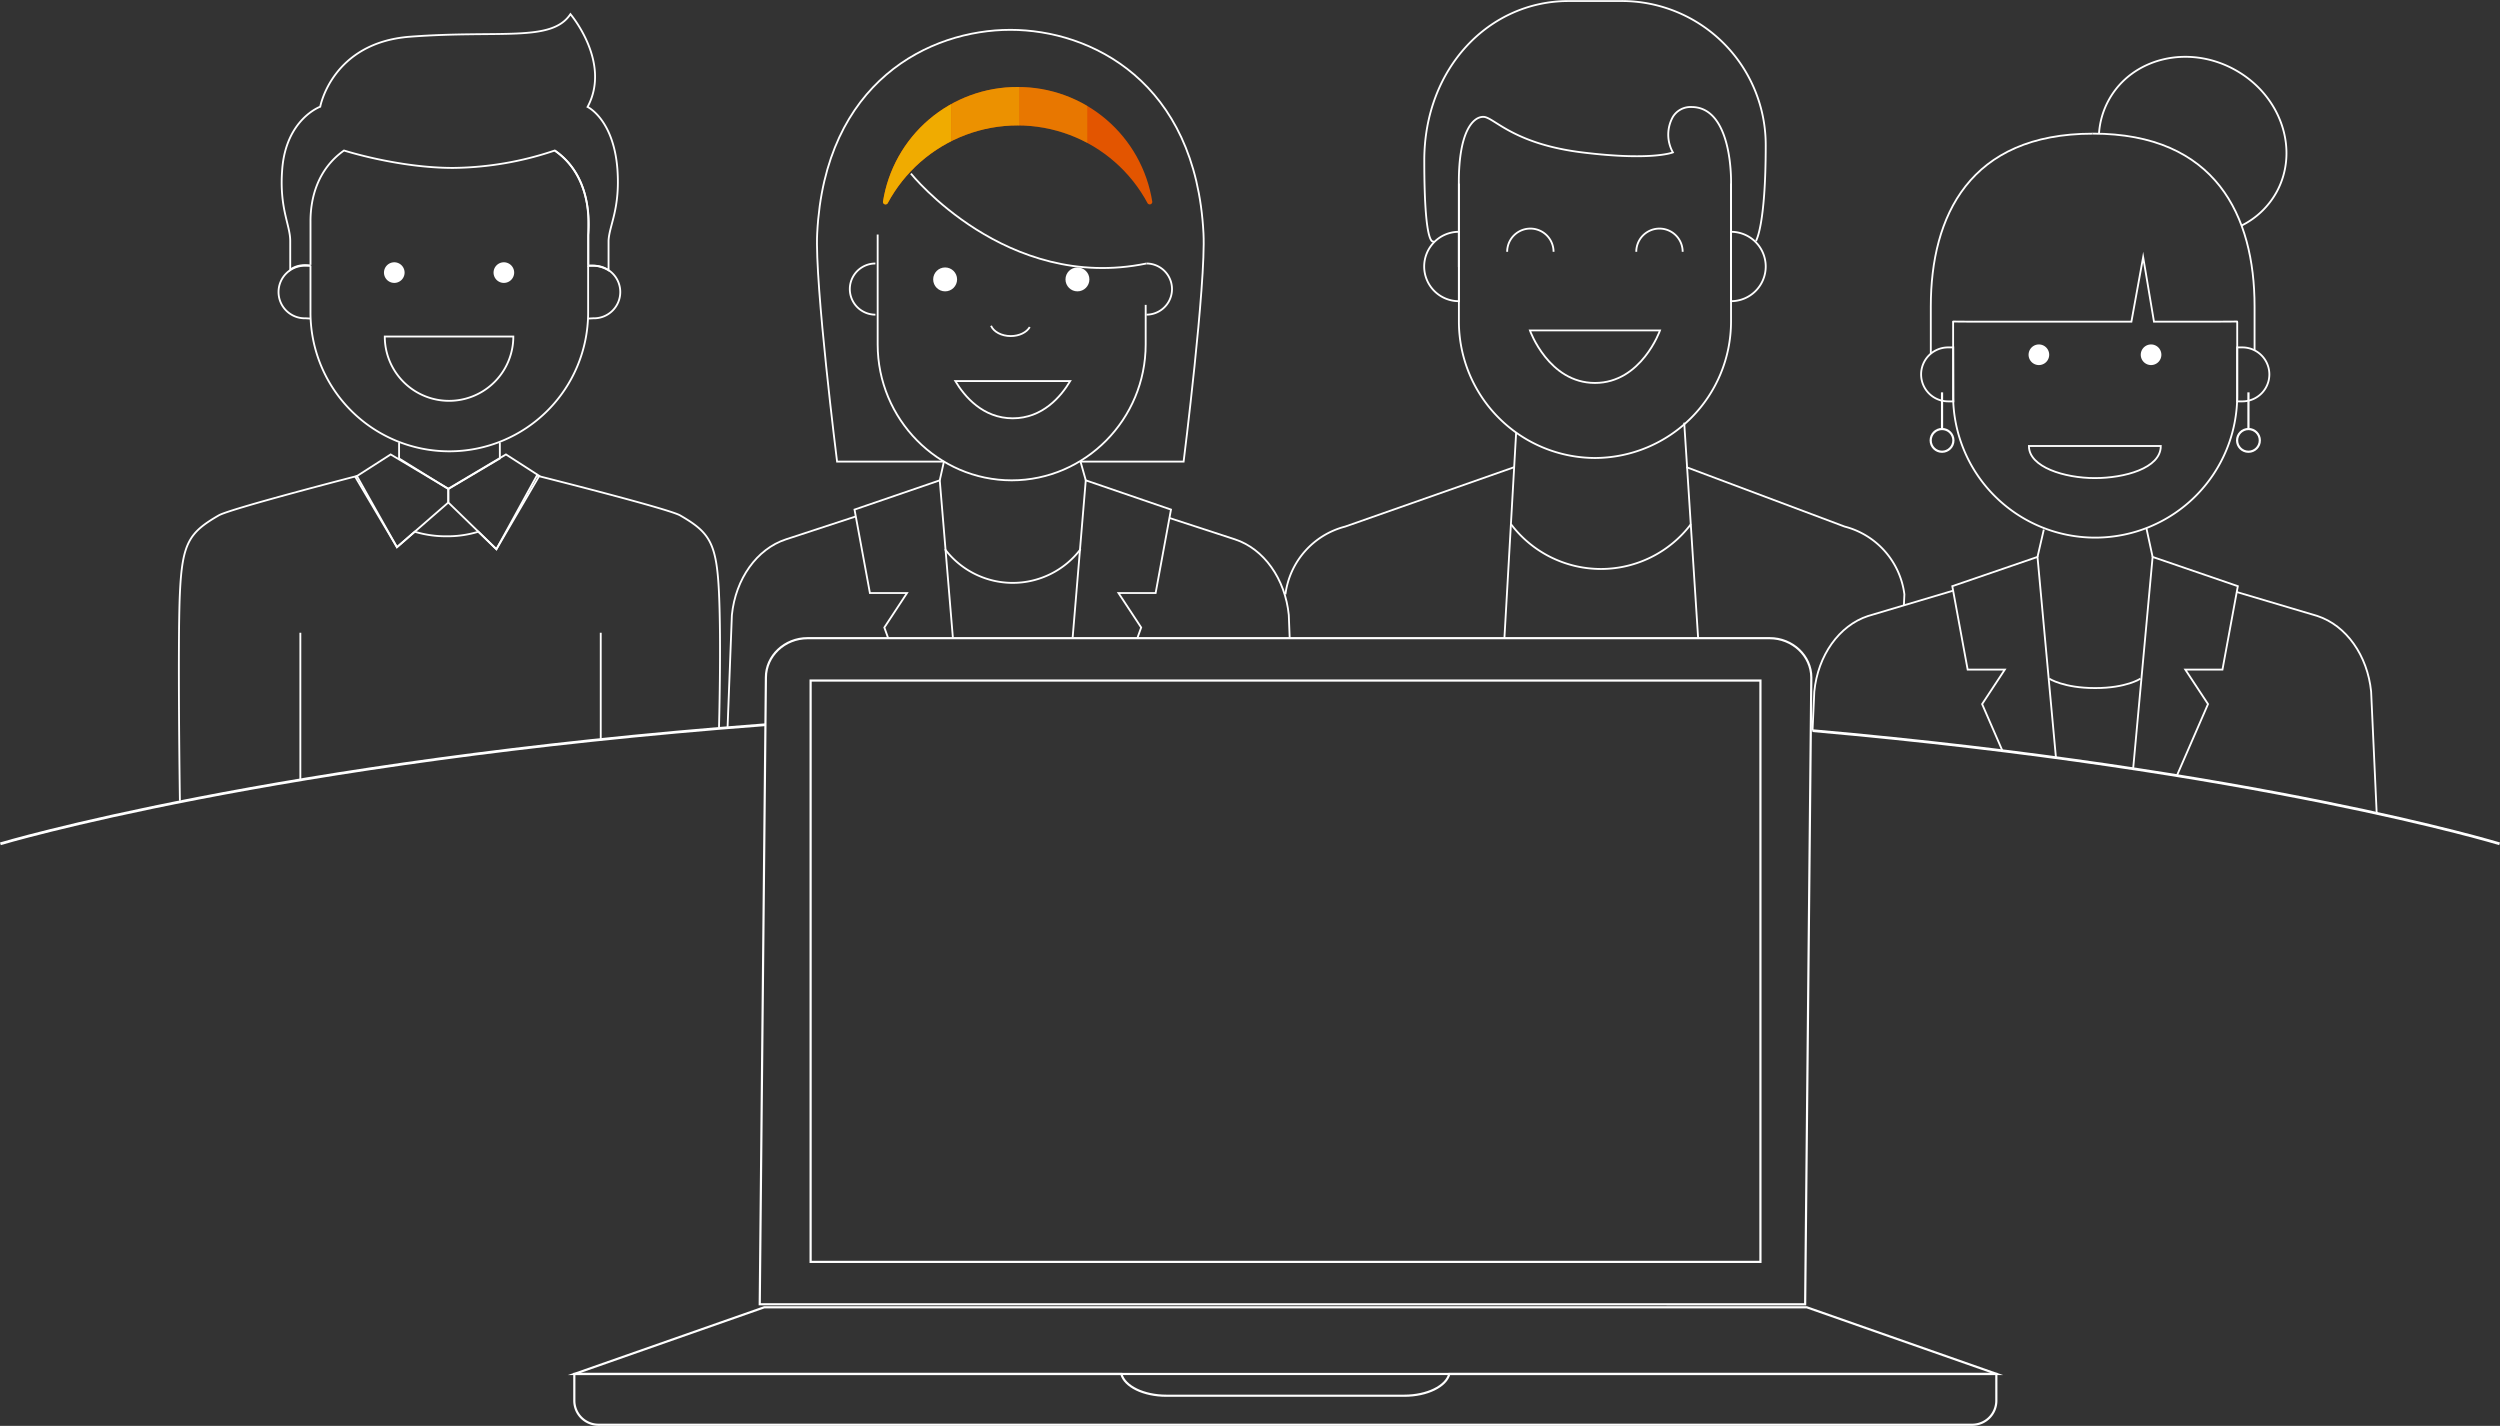 <svg xmlns="http://www.w3.org/2000/svg" xmlns:xlink="http://www.w3.org/1999/xlink" viewBox="0 0 970.1 553.29"><rect x="0" y="0" width="970.1" height="553.29" fill="#333333" stroke="none"/><defs><style>.cls-1,.cls-10,.cls-11,.cls-12,.cls-14,.cls-2{fill:none;}.cls-10,.cls-11,.cls-12,.cls-13,.cls-14,.cls-2,.cls-3{stroke:#fff;}.cls-10,.cls-11,.cls-14,.cls-2,.cls-3{stroke-miterlimit:10;}.cls-10,.cls-12,.cls-13,.cls-2,.cls-3{stroke-width:0.72px;}.cls-13,.cls-4{fill:#fff;}.cls-5{clip-path:url(#clip-path);}.cls-6{fill:#e35500;}.cls-7,.cls-8,.cls-9{fill:#f0ab00;}.cls-7{opacity:0.4;}.cls-8{opacity:0.7;}.cls-10{stroke-linecap:round;}.cls-11{stroke-width:0.85px;}.cls-14{stroke-width:1.08px;}</style><clipPath id="clip-path"><path class="cls-1" d="M394.88,33.76a52.7,52.7,0,0,0-52.26,44.58,1,1,0,0,0,1.79.6,57.21,57.21,0,0,1,100.94,0,1,1,0,0,0,1.79-.6A52.7,52.7,0,0,0,394.88,33.76Z"/></clipPath></defs><title>Businessgroup_Laptop</title><g id="Ebene_2" data-name="Ebene 2"><g id="Illu"><path class="cls-2" d="M738.79,234.83l.19-4.21a31.25,31.25,0,0,0-23.2-26.29l-61.42-23.06"/><path class="cls-2" d="M587.61,181.27,522,204.33a31.26,31.26,0,0,0-23.2,26.29"/><line class="cls-2" x1="583.77" y1="247.64" x2="588.32" y2="167.89"/><line class="cls-2" x1="653.54" y1="164.02" x2="658.94" y2="247.64"/><path class="cls-2" d="M586.32,203.39a43.74,43.74,0,0,0,69.83,0"/><path class="cls-2" d="M569.1,175.73"/><path class="cls-2" d="M566.11,71.22v53.7a53,53,0,0,0,52.8,52.8h0a53,53,0,0,0,52.8-52.8V71.22"/><path class="cls-2" d="M681.37,93.52s3.8-5.75,3.8-37.12a55.85,55.85,0,0,0-56-56H608.68c-30.82,0-56,26-56,61.84s3.8,31.31,3.8,31.31"/><path class="cls-2" d="M552.64,103.41a13.46,13.46,0,0,0,13.46,13.46V89.95A13.46,13.46,0,0,0,552.64,103.41Z"/><path class="cls-2" d="M685.17,103.41a13.46,13.46,0,0,1-13.46,13.46V89.95A13.46,13.46,0,0,1,685.17,103.41Z"/><path class="cls-2" d="M566.09,103.62v-33c0-19.41,5.42-25.28,9.48-25.28s11.28,10.45,38.37,13.8,35.21,0,35.21,0a14.12,14.12,0,0,1,0-13.8,8,8,0,0,1,7.22-3.81c13.09,0,15.35,19.61,15.35,29.08v33"/><path class="cls-2" d="M593.67,128.22s7.22,20.38,25.24,20.38,25.24-20.38,25.24-20.38Z"/><path class="cls-2" d="M602.84,97.7a9,9,0,1,0-18,0"/><path class="cls-2" d="M652.94,97.7a9,9,0,1,0-18,0"/><path class="cls-2" d="M419.29,179.13h40S468,109.91,467,90.58c-3-59-43.68-79-74.95-79s-72,19.95-74.95,79c-1,19.34,7.72,88.55,7.72,88.55h41.43"/><path class="cls-3" d="M464.35,211.07"/><path class="cls-3" d="M321.64,211.07"/><path class="cls-2" d="M500.45,247.64l-.35-9c-1.39-14-9.65-25.66-20.87-29.34L453.8,201"/><path class="cls-2" d="M332.08,200.4l-27.16,8.91C293.69,213,285.43,224.6,284,238.64l-1.68,43.73"/><path class="cls-2" d="M444.57,118.31v15.34c0,29-23.41,52.74-52,52.74h0c-28.62,0-52-23.74-52-52.74V91"/><polyline class="cls-2" points="369.77 247.64 364.66 186.39 331.59 197.74 337.56 230.12 351.96 230.12 343.16 243.49 344.65 247.64"/><polyline class="cls-2" points="416.21 247.64 421.32 186.39 454.39 197.74 448.43 230.12 434.02 230.12 442.82 243.49 441.33 247.64"/><path class="cls-2" d="M366.68,213.1a33,33,0,0,0,52.62,0"/><circle class="cls-4" cx="366.75" cy="108.42" r="4.64"/><circle class="cls-4" cx="418.09" cy="108.42" r="4.64"/><path class="cls-2" d="M384.56,126.41c1,2.33,4.06,4,7.65,4,3.32,0,6.17-1.44,7.38-3.5"/><path class="cls-2" d="M370.69,147.86c3.6,6,10.71,14.46,22.3,14.46s18.71-8.45,22.3-14.46Z"/><path class="cls-2" d="M353.47,67.36s37,46.09,91.39,34.89"/><path class="cls-2" d="M444.86,102.25a9.92,9.92,0,1,1,0,19.85"/><path class="cls-2" d="M339.69,102.25a9.92,9.92,0,0,0,0,19.85"/><g class="cls-5"><rect class="cls-6" x="369.3" y="5.22" width="51.72" height="106.31" transform="translate(453.54 -336.79) rotate(90)"/><rect class="cls-7" x="382.84" y="45.17" width="51.72" height="26.41" transform="translate(467.08 -350.33) rotate(90)"/><rect class="cls-8" x="356.43" y="45.17" width="51.72" height="26.41" transform="translate(440.67 -323.92) rotate(90)"/><rect class="cls-9" x="329.69" y="44.84" width="51.72" height="27.08" transform="translate(413.93 -297.17) rotate(90)"/></g><path class="cls-2" d="M874.86,136v-17.1c0-35.06-15-67.05-62.81-67.05"/><line class="cls-2" x1="835.3" y1="216.11" x2="832.9" y2="205.01"/><path class="cls-2" d="M922.25,315.59l-2.16-47.23c-1.39-14-9.65-25.66-20.87-29.34l-31.26-9.29"/><path class="cls-2" d="M757.89,229.2l-33,9.83c-11.23,3.68-19.49,15.29-20.87,29.34l-.69,15.16"/><line class="cls-2" x1="793.08" y1="205.5" x2="790.63" y2="216.11"/><polyline class="cls-2" points="797.79 294.01 790.63 216.11 757.57 227.46 763.53 259.84 777.94 259.84 769.14 273.21 777.02 291.32"/><path class="cls-2" d="M812.05,51.87c-47.77,0-62.82,32-62.82,67.05v18.24"/><path class="cls-2" d="M870.13,155.75a10.47,10.47,0,1,0,0-20.94h-2l0,20.94Z"/><path class="cls-10" d="M868.13,125v28.55A55.1,55.1,0,0,1,813,208.62h0a55.11,55.11,0,0,1-55.11-55.1V125"/><path class="cls-2" d="M755.94,155.75a10.47,10.47,0,1,1,0-20.94h2l.06,20.94Z"/><path class="cls-2" d="M787.3,173.07c0,8.2,13.87,12.45,25.58,12.45,11.35,0,25.59-3.74,25.59-12.45Z"/><path class="cls-4" d="M795.17,137.66a4,4,0,1,0-4,4A4,4,0,0,0,795.17,137.66Z"/><path class="cls-4" d="M838.7,137.66a4,4,0,1,0-4,4A4,4,0,0,0,838.7,137.66Z"/><polyline class="cls-10" points="757.92 124.77 765.79 124.83 827.07 124.83 831.63 99.78 835.83 124.83 858.3 124.83 868.08 124.77"/><path class="cls-2" d="M814.49,52a31.13,31.13,0,0,1,3.81-13.21c9-16.38,30.86-21.64,48.84-11.76s25.24,31.16,16.25,47.53a31.52,31.52,0,0,1-13.63,13"/><polyline class="cls-2" points="827.7 298.79 835.3 216.11 868.37 227.46 862.4 259.84 847.99 259.84 856.8 273.21 844.72 300.96"/><line class="cls-11" x1="753.59" y1="152.25" x2="753.59" y2="166.79"/><circle class="cls-11" cx="753.59" cy="170.89" r="4.41"/><line class="cls-11" x1="872.49" y1="152.25" x2="872.49" y2="166.79"/><circle class="cls-11" cx="872.49" cy="170.89" r="4.41"/><path class="cls-2" d="M795.17,263.34S800.75,267,813,267s17.58-3.67,17.58-3.67"/><polyline class="cls-12" points="193.96 171.69 193.96 177.91 173.97 189.75 154.86 177.91 154.86 171.69"/><path class="cls-13" d="M174.73,291.79"/><path class="cls-12" d="M228.17,123.62l2-.11h0a10.2,10.2,0,1,0,0-20.39h-2"/><path class="cls-12" d="M228.22,103v18.26a53.86,53.86,0,0,1-53.87,53.87h0a53.86,53.86,0,0,1-53.87-53.87V103"/><path class="cls-12" d="M120.51,123.62l-1.91-.11h0a10.2,10.2,0,1,1,0-20.39h1.88"/><path class="cls-12" d="M149.31,130.6a24.94,24.94,0,0,0,49.88,0Z"/><path class="cls-12" d="M215.26,58.45c15.91,10.79,13,32.67,13,32.67v12a12.83,12.83,0,0,1,7.88,1.77c0-2.88,0-6.1,0-11.53.33-6.1,4.54-12.3,3.44-27.71C238.09,46.25,228,41.49,228,41.49c9.31-17.29-6.65-36-6.65-36-7.32,11-27,6.1-62.29,8.76-30.26,2.33-34.8,27.16-34.8,27.16s-13.19,4.77-14.74,24.16c-1.22,15.3,3.1,21.61,3.1,27.93v11.19s2.66-2.47,7.87-1.63"/><path class="cls-12" d="M120.49,102.78h0v-17c0-8.76,2.66-20.06,13-27.38,0,0,21.06,6.76,42.34,6.76a126.61,126.61,0,0,0,39.46-6.76c10.31,7.2,13,18.62,13,27.38v17"/><path class="cls-4" d="M157,105.78a4,4,0,1,0-4,4A4,4,0,0,0,157,105.78Z"/><path class="cls-4" d="M199.52,105.78a4,4,0,1,0-4,4A4,4,0,0,0,199.52,105.78Z"/><path class="cls-12" d="M69.81,310.72s-.9-61,0-80.54,3.6-23.56,15.09-30.2c4.45-2.57,53.6-15.26,53.6-15.26.24.49,15.53,27.61,15.53,27.61l6.9-6a41.91,41.91,0,0,0,12.42,1.77,41.13,41.13,0,0,0,12.27-1.77l7,6.79,15.69-28.55s51.16,12.85,55.6,15.42c11.49,6.65,14.19,10.62,15.09,30.2s0,52.22,0,52.22"/><line class="cls-2" x1="116.55" y1="245.53" x2="116.55" y2="302.97"/><line class="cls-2" x1="233.11" y1="245.53" x2="233.11" y2="287.19"/><polygon class="cls-12" points="137.91 185.11 151.59 176.34 173.96 189.66 173.96 194.99 154.03 212.33 137.91 185.11"/><polygon class="cls-12" points="209.25 184.66 196.33 176.34 173.96 189.66 173.96 194.99 192.63 213.11 209.25 184.66"/><path class="cls-14" d="M703.32,283.52c172.4,15.23,266.62,43.91,266.62,43.91"/><path class="cls-14" d="M.15,327.43s106-31.79,296.86-46.21"/><line class="cls-2" x1="364.66" y1="186.39" x2="366.28" y2="179.13"/><line class="cls-2" x1="419.29" y1="179.13" x2="421.33" y2="186.39"/><path class="cls-11" d="M686.7,247.64H313.35c-8.88,0-16.15,6.87-16.15,15.27l-2.39,243.2H700.47l2.39-243.2C702.86,254.51,695.59,247.64,686.7,247.64Z"/><path class="cls-11" d="M222.86,533.15h551.8a0,0,0,0,1,0,0v10.37a9.34,9.34,0,0,1-9.34,9.34H232.2a9.34,9.34,0,0,1-9.34-9.34V533.15a0,0,0,0,1,0,0Z"/><path class="cls-11" d="M774.8,533.15l-73.68-25.86H296.54l-73.68,25.86H435.13c1.23,4.78,8.57,8.45,17.48,8.45h92.3c8.91,0,16.25-3.68,17.48-8.45Z"/><rect class="cls-11" x="314.55" y="264.08" width="368.57" height="225.58"/></g></g></svg>